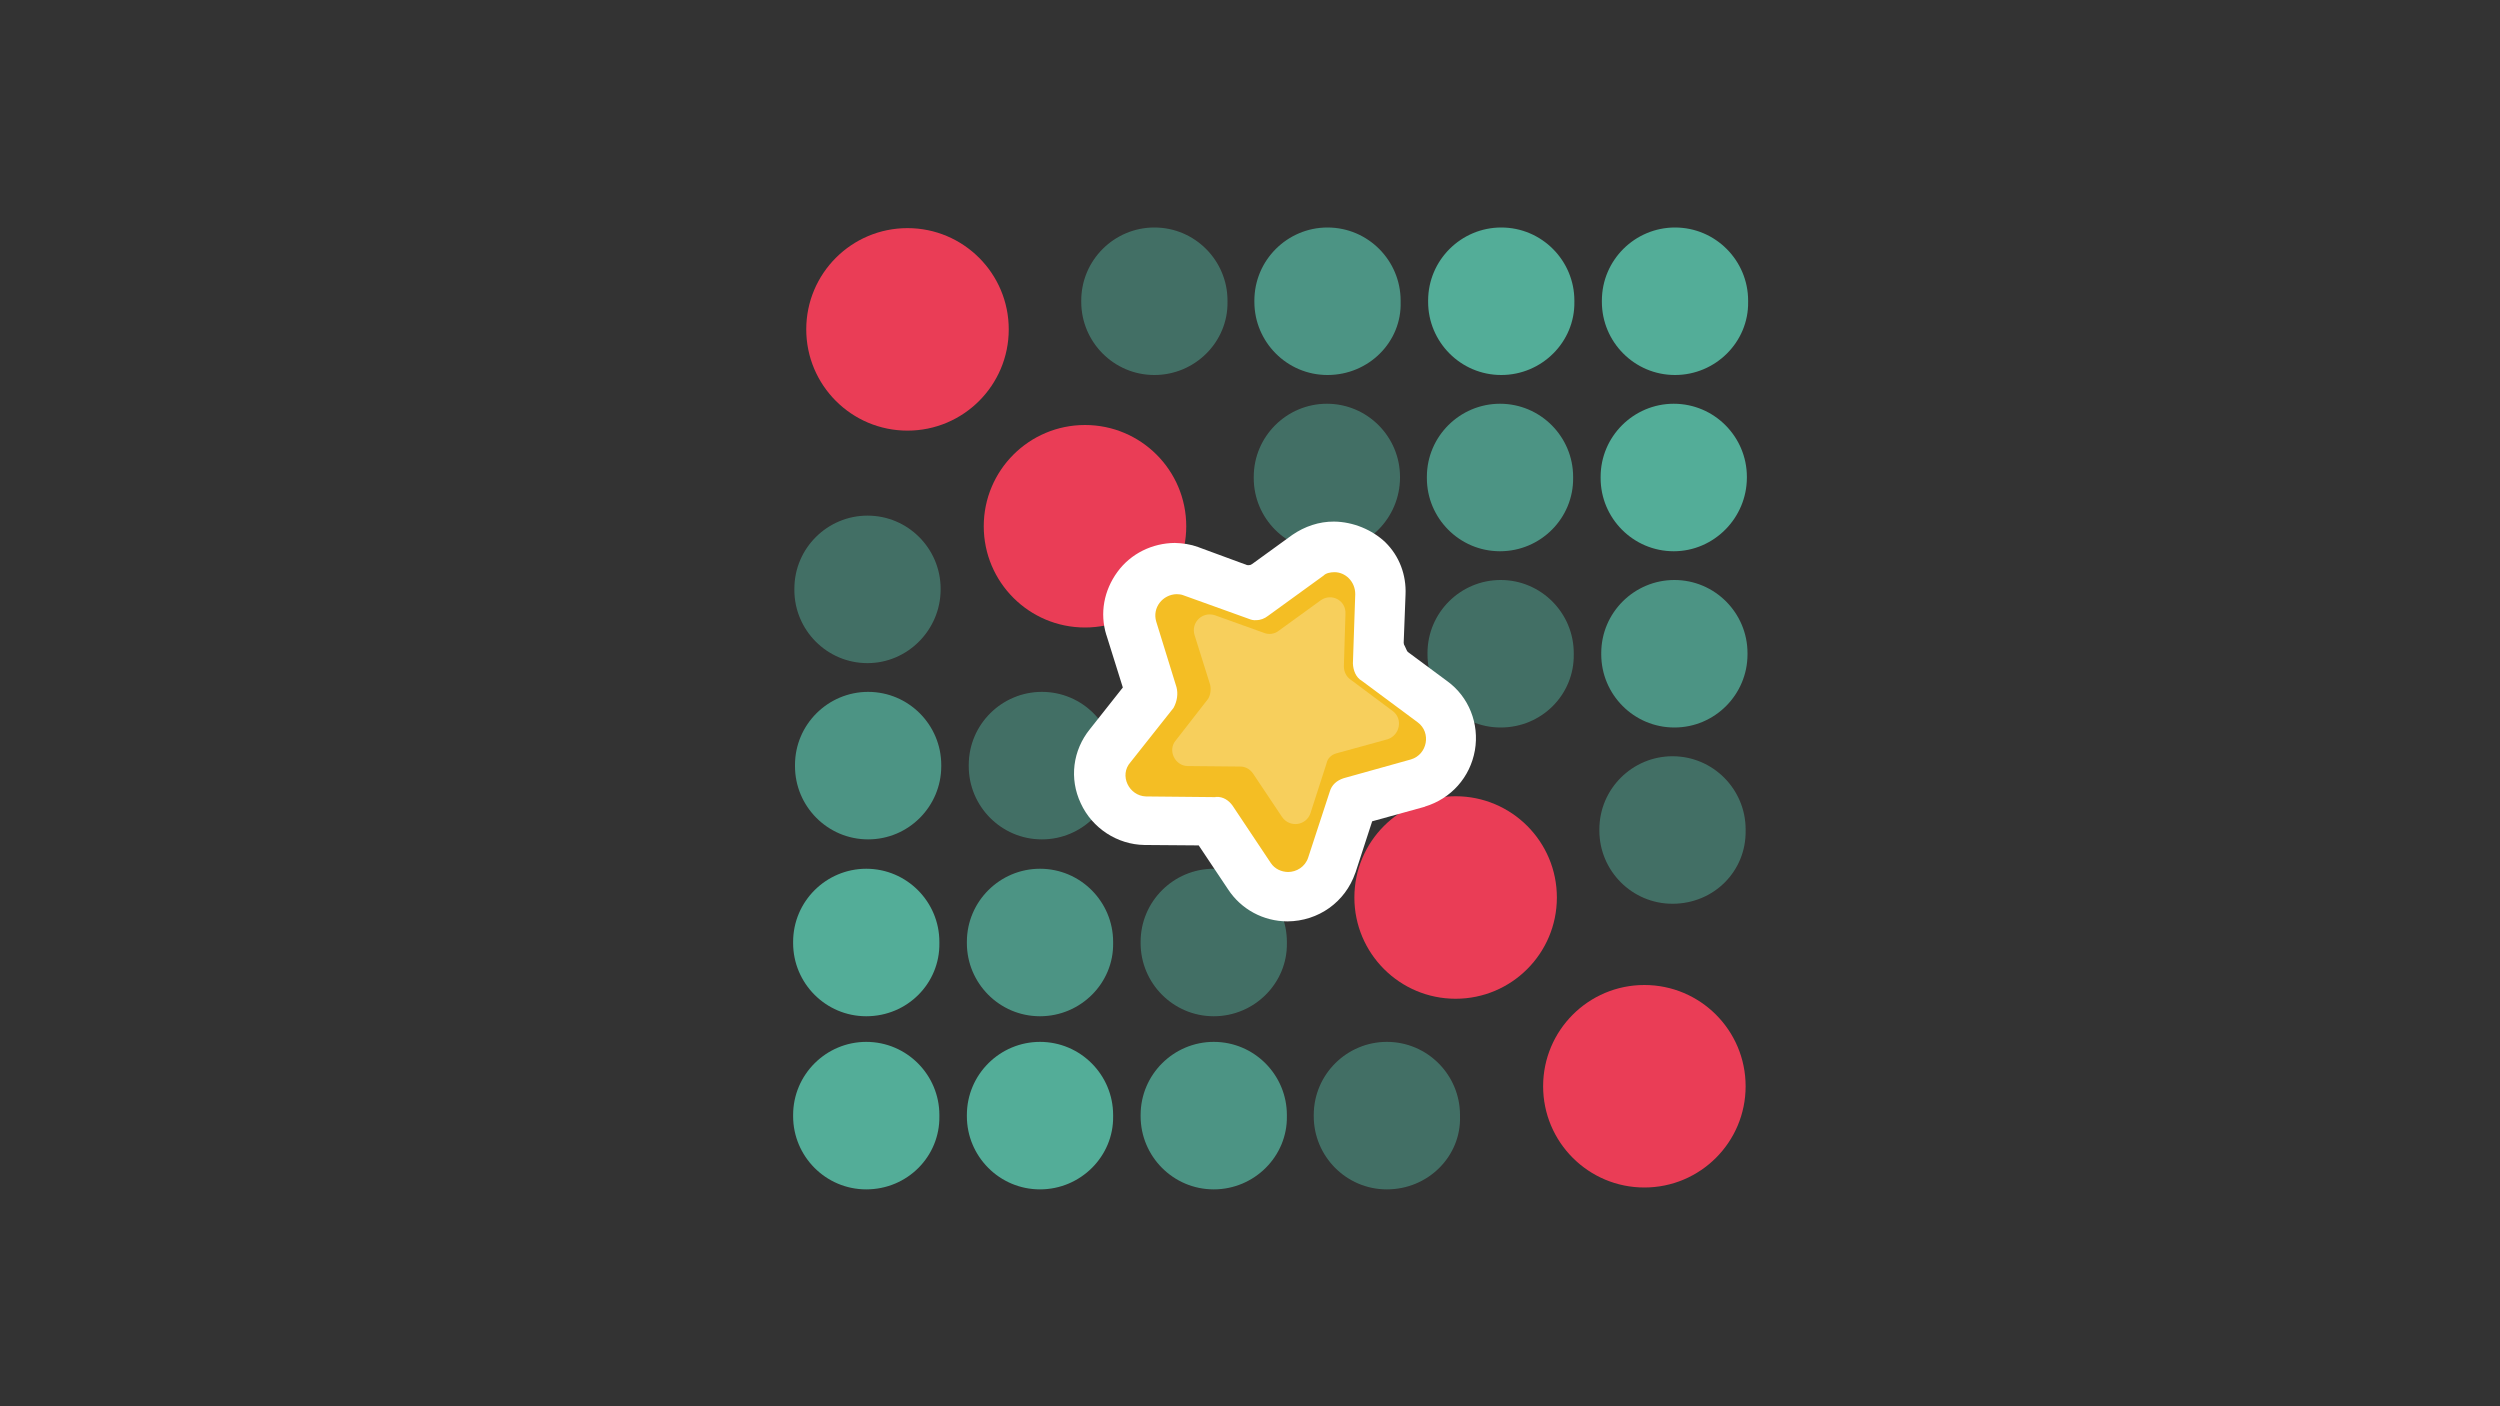 <?xml version="1.0" encoding="utf-8"?>
<!-- Generator: Adobe Illustrator 20.1.0, SVG Export Plug-In . SVG Version: 6.00 Build 0)  -->
<svg version="1.1" id="Layer_1" xmlns="http://www.w3.org/2000/svg" xmlns:xlink="http://www.w3.org/1999/xlink" x="0px" y="0px"
	 viewBox="0 0 400 225" style="enable-background:new 0 0 400 225;" xml:space="preserve">
<rect x="0" y="0" width="400" height="225" fill="#333333" stroke="none"/>
<style type="text/css">
	.st0{fill:none;}
	.st1{opacity:0.5;fill:#53AD98;enable-background:new    ;}
	.st2{opacity:0.8;fill:#53AD98;enable-background:new    ;}
	.st3{fill:#53AD98;}
	.st4{fill:#C64F60;}
	.st5{fill:#EF5364;}
	.st6{fill:#FFFFFF;}
	.st7{fill:#EA3D56;}
	.st8{fill:#F4BE24;}
	.st9{fill:#F7CF5C;}
</style>
<g id="Layer_1_1_">
	<title>memmory game</title>
	<rect y="0" class="st0" width="400" height="225"/>
	<g>
		<path class="st1" d="M184.7,60L184.7,60c-6.5,0-11.7-5.3-11.7-11.7v-0.2c0-6.5,5.3-11.7,11.7-11.7l0,0c6.5,0,11.7,5.3,11.7,11.7
			v0.2C196.5,54.7,191.2,60,184.7,60z"/>
		<path class="st2" d="M212.4,60L212.4,60c-6.5,0-11.7-5.3-11.7-11.7v-0.2c0-6.5,5.3-11.7,11.7-11.7l0,0c6.5,0,11.7,5.3,11.7,11.7
			v0.2C224.3,54.7,219,60,212.4,60z"/>
		<path class="st3" d="M240.2,60L240.2,60c-6.5,0-11.7-5.3-11.7-11.7v-0.2c0-6.5,5.3-11.7,11.7-11.7l0,0c6.5,0,11.7,5.3,11.7,11.7
			v0.2C252,54.7,246.7,60,240.2,60z"/>
		<path class="st3" d="M268,60L268,60c-6.5,0-11.7-5.3-11.7-11.7v-0.2c0-6.5,5.3-11.7,11.7-11.7l0,0c6.5,0,11.7,5.3,11.7,11.7v0.2
			C279.8,54.7,274.5,60,268,60z"/>
		<path class="st1" d="M138.8,106.1L138.8,106.1c-6.5,0-11.7-5.3-11.7-11.7v-0.2c0-6.5,5.3-11.7,11.7-11.7l0,0
			c6.5,0,11.7,5.3,11.7,11.7v0.1C150.5,100.8,145.2,106.1,138.8,106.1z"/>
		<path class="st1" d="M212.3,88.2L212.3,88.2c-6.5,0-11.7-5.3-11.7-11.7v-0.2c0-6.5,5.3-11.7,11.7-11.7l0,0
			c6.5,0,11.7,5.3,11.7,11.7v0.1C224,82.9,218.7,88.2,212.3,88.2z"/>
		<path class="st2" d="M240,88.2L240,88.2c-6.5,0-11.7-5.3-11.7-11.7v-0.2c0-6.5,5.3-11.7,11.7-11.7l0,0c6.5,0,11.7,5.3,11.7,11.7
			v0.1C251.8,82.9,246.5,88.2,240,88.2z"/>
		<path class="st3" d="M267.8,88.2L267.8,88.2c-6.5,0-11.7-5.3-11.7-11.7v-0.2c0-6.5,5.3-11.7,11.7-11.7l0,0
			c6.5,0,11.7,5.3,11.7,11.7v0.1C279.5,82.9,274.2,88.2,267.8,88.2z"/>
		<path class="st2" d="M138.9,134.3L138.9,134.3c-6.5,0-11.7-5.3-11.7-11.7v-0.2c0-6.5,5.3-11.7,11.7-11.7l0,0
			c6.5,0,11.7,5.3,11.7,11.7v0.2C150.6,129,145.4,134.3,138.9,134.3z"/>
		<path class="st1" d="M166.7,134.3L166.7,134.3c-6.5,0-11.7-5.3-11.7-11.7v-0.2c0-6.5,5.3-11.7,11.7-11.7l0,0
			c6.5,0,11.7,5.3,11.7,11.7v0.2C178.4,129,173.2,134.3,166.7,134.3z"/>
		<path class="st4" d="M203.4,125.4L203.4,125.4c-6.5,0-11.7-5.3-11.7-11.7v-0.2c0-6.5,5.3-11.7,11.7-11.7l0,0
			c6.5,0,11.7,5.3,11.7,11.7v0.2C215.1,120.1,209.9,125.4,203.4,125.4z"/>
		<path class="st1" d="M240.1,116.4L240.1,116.4c-6.5,0-11.7-5.3-11.7-11.7v-0.2c0-6.5,5.3-11.7,11.7-11.7l0,0
			c6.5,0,11.7,5.3,11.7,11.7v0.2C251.9,111.1,246.7,116.4,240.1,116.4z"/>
		<path class="st2" d="M267.9,116.4L267.9,116.4c-6.5,0-11.7-5.3-11.7-11.7v-0.2c0-6.5,5.3-11.7,11.7-11.7l0,0
			c6.5,0,11.7,5.3,11.7,11.7v0.2C279.6,111.1,274.4,116.4,267.9,116.4z"/>
		<path class="st3" d="M138.6,162.6L138.6,162.6c-6.5,0-11.7-5.3-11.7-11.7v-0.2c0-6.5,5.3-11.7,11.7-11.7l0,0
			c6.5,0,11.7,5.3,11.7,11.7v0.2C150.4,157.3,145.2,162.6,138.6,162.6z"/>
		<path class="st2" d="M166.4,162.6L166.4,162.6c-6.5,0-11.7-5.3-11.7-11.7v-0.2c0-6.5,5.3-11.7,11.7-11.7l0,0
			c6.5,0,11.7,5.3,11.7,11.7v0.2C178.2,157.3,172.9,162.6,166.4,162.6z"/>
		<path class="st1" d="M194.2,162.6L194.2,162.6c-6.5,0-11.7-5.3-11.7-11.7v-0.2c0-6.5,5.3-11.7,11.7-11.7l0,0
			c6.5,0,11.7,5.3,11.7,11.7v0.2C206,157.3,200.7,162.6,194.2,162.6z"/>
		<path class="st1" d="M267.6,144.6L267.6,144.6c-6.5,0-11.7-5.3-11.7-11.7v-0.2c0-6.5,5.3-11.7,11.7-11.7l0,0
			c6.5,0,11.7,5.3,11.7,11.7v0.2C279.4,139.4,274.2,144.6,267.6,144.6z"/>
		<path class="st3" d="M138.6,190.3L138.6,190.3c-6.5,0-11.7-5.3-11.7-11.7v-0.2c0-6.5,5.3-11.7,11.7-11.7l0,0
			c6.5,0,11.7,5.3,11.7,11.7v0.2C150.4,185,145.2,190.3,138.6,190.3z"/>
		<path class="st3" d="M166.4,190.3L166.4,190.3c-6.5,0-11.7-5.3-11.7-11.7v-0.2c0-6.5,5.3-11.7,11.7-11.7l0,0
			c6.5,0,11.7,5.3,11.7,11.7v0.2C178.2,185,172.9,190.3,166.4,190.3z"/>
		<path class="st2" d="M194.2,190.3L194.2,190.3c-6.5,0-11.7-5.3-11.7-11.7v-0.2c0-6.5,5.3-11.7,11.7-11.7l0,0
			c6.5,0,11.7,5.3,11.7,11.7v0.2C206,185,200.7,190.3,194.2,190.3z"/>
		<path class="st1" d="M221.9,190.3L221.9,190.3c-6.5,0-11.7-5.3-11.7-11.7v-0.2c0-6.5,5.3-11.7,11.7-11.7l0,0
			c6.5,0,11.7,5.3,11.7,11.7v0.2C233.8,185,228.5,190.3,221.9,190.3z"/>
		<g>
			<path class="st5" d="M203.7,132.9c-10.7,0-19.4-8.7-19.4-19.4s8.7-19.4,19.4-19.4s19.4,8.7,19.4,19.4
				C223,124.2,214.3,132.9,203.7,132.9z"/>
			<path class="st6" d="M203.7,98.1c8.5,0,15.4,6.9,15.4,15.4s-6.9,15.4-15.4,15.4s-15.4-6.9-15.4-15.4
				C188.2,104.9,195.1,98.1,203.7,98.1 M203.7,90.1c-12.9,0-23.5,10.5-23.5,23.5c0,12.9,10.5,23.5,23.5,23.5s23.5-10.5,23.5-23.5
				C227,100.6,216.6,90.1,203.7,90.1L203.7,90.1z"/>
		</g>
		<circle class="st7" cx="145.2" cy="52.7" r="16.2"/>
		<circle class="st7" cx="173.6" cy="84.2" r="16.2"/>
		<circle class="st7" cx="232.9" cy="143.6" r="16.2"/>
		<circle class="st7" cx="263.1" cy="173.8" r="16.2"/>
		<g id="g4676" transform="translate(97.708,-373.123)">
			<g id="g4-5" transform="matrix(0.597,0.251,0.251,-0.597,-1415.708,704.358)">
				<g id="path6-3">
					<path class="st8" d="M2057,1179.2c-3.6-1.5-7.6-1.1-10.8,1.1l-13.6,9l-15.4-6.4c-4.1-1.7-8.7-0.8-11.9,2.2
						c-3.2,3-4.5,7.3-3.2,11.6l4.3,15.7c0,0.2,0,0.3-0.1,0.4l-10.8,12.6c-2.3,2.9-3.2,6.5-2.3,10c0.9,3.5,3.3,6.5,6.6,7.8
						c1.2,0.5,2.4,0.8,3.7,0.9l16.7,0.8l8.5,14c1.3,2.1,3.1,3.7,5.3,4.6c2.8,1.2,6,1.2,8.9,0c2.9-1.3,5.1-3.6,6.3-6.5l5.9-15.5
						l16.2-4c4.1-1,7.3-4.2,8.3-8.5s-0.4-8.7-3.9-11.5l-13.1-10.3l1.3-16.5C2064.3,1185.6,2061.6,1181,2057,1179.2z"/>
					<path class="st6" d="M2036.5,1257.7c2.5,1.1,5.7-0.1,6.9-3l6.1-16c0.7-1.5,2-2.9,3.7-3.1l16.7-4.1c4.1-1,5.3-6.4,2-9.1
						l-13.5-10.7c-1.4-1.2-2.1-2.7-1.9-4.4l1.4-17.1c0.2-2.4-1.3-4.4-3.2-5.2c-1.5-0.6-3.3-0.6-4.8,0.4l-14.2,9.4
						c-1.3,0.8-3,1.2-4.6,0.4c0,0-0.1,0-0.1-0.1l-15.9-6.5c-3.9-1.5-8.2,2.2-6.8,6.3l4.6,16.5c0.2,1.9-0.3,3.7-1.3,5l0,0l0,0
						l-10.9,13c-2.3,2.8-1.1,6.8,2,8.2c0.5,0.2,1.1,0.4,1.7,0.4l17.1,0.9c0.6,0,1.3,0.1,1.8,0.4c1,0.4,1.8,1.2,2.3,2.1l8.8,14.5
						C2034.7,1256.7,2035.6,1257.3,2036.5,1257.7 M2031.6,1269.2c-3.4-1.4-6.2-3.9-8.2-7l-6.8-11.2l-13.3-0.6c-0.1,0-0.2,0-0.2,0
						c-2-0.1-3.9-0.6-5.7-1.3c-5.1-2.2-9-6.6-10.3-12.1s-0.1-11.1,3.5-15.4l0.1-0.1l8.7-10.3l-3.5-12.6c-1.9-6.5,0-13.3,5-17.8
						c5-4.6,12.3-5.9,18.5-3.4l12.4,5.1l10.9-7.2c4.9-3.3,11.1-3.9,16.6-1.6c7,3,11.3,9.9,10.8,17.5c0,0.1,0,0.2,0,0.2l-1.1,13.2
						l10.4,8.2c0.1,0.1,0.2,0.1,0.2,0.2c5.2,4.3,7.5,11,6,17.6c-1.5,6.5-6.5,11.6-12.9,13.1l-13.1,3.2l-4.7,12.5
						c-1.7,4.6-5.1,8.2-9.6,10C2041.1,1271,2036,1271,2031.6,1269.2L2031.6,1269.2z"/>
				</g>
			</g>
			<g id="g4-5-6" transform="matrix(0.505,0.212,0.212,-0.505,-1344.928,681.93)">
				<path id="path6-3-2" class="st9" d="M2284.8,1353.8l-9.8,11.6c-2.4,3-0.5,7.3,3.3,7.6l15.2,0.8c1.5,0,3,0.9,3.7,2.2l7.9,13
					c2.1,3.3,6.9,2.8,8.2-0.9l5.5-14.3c0.6-1.4,1.8-2.5,3.3-2.8l14.9-3.7c3.7-0.9,4.7-5.7,1.8-8.2l-12.1-9.5c-1.3-1-1.9-2.4-1.6-3.9
					l1.3-15.2c0.3-3.9-4-6.4-7.3-4.2l-12.7,8.4c-1.3,0.8-2.8,1-4.2,0.4l-14.2-5.8c-3.4-1.4-7.3,1.9-6.1,5.6l4,14.8
					C2286.1,1351,2285.7,1352.6,2284.8,1353.8L2284.8,1353.8L2284.8,1353.8z"/>
			</g>
		</g>
	</g>
</g>
<g id="Layer_2">
</g>
<g id="Layer_3">
</g>
</svg>
